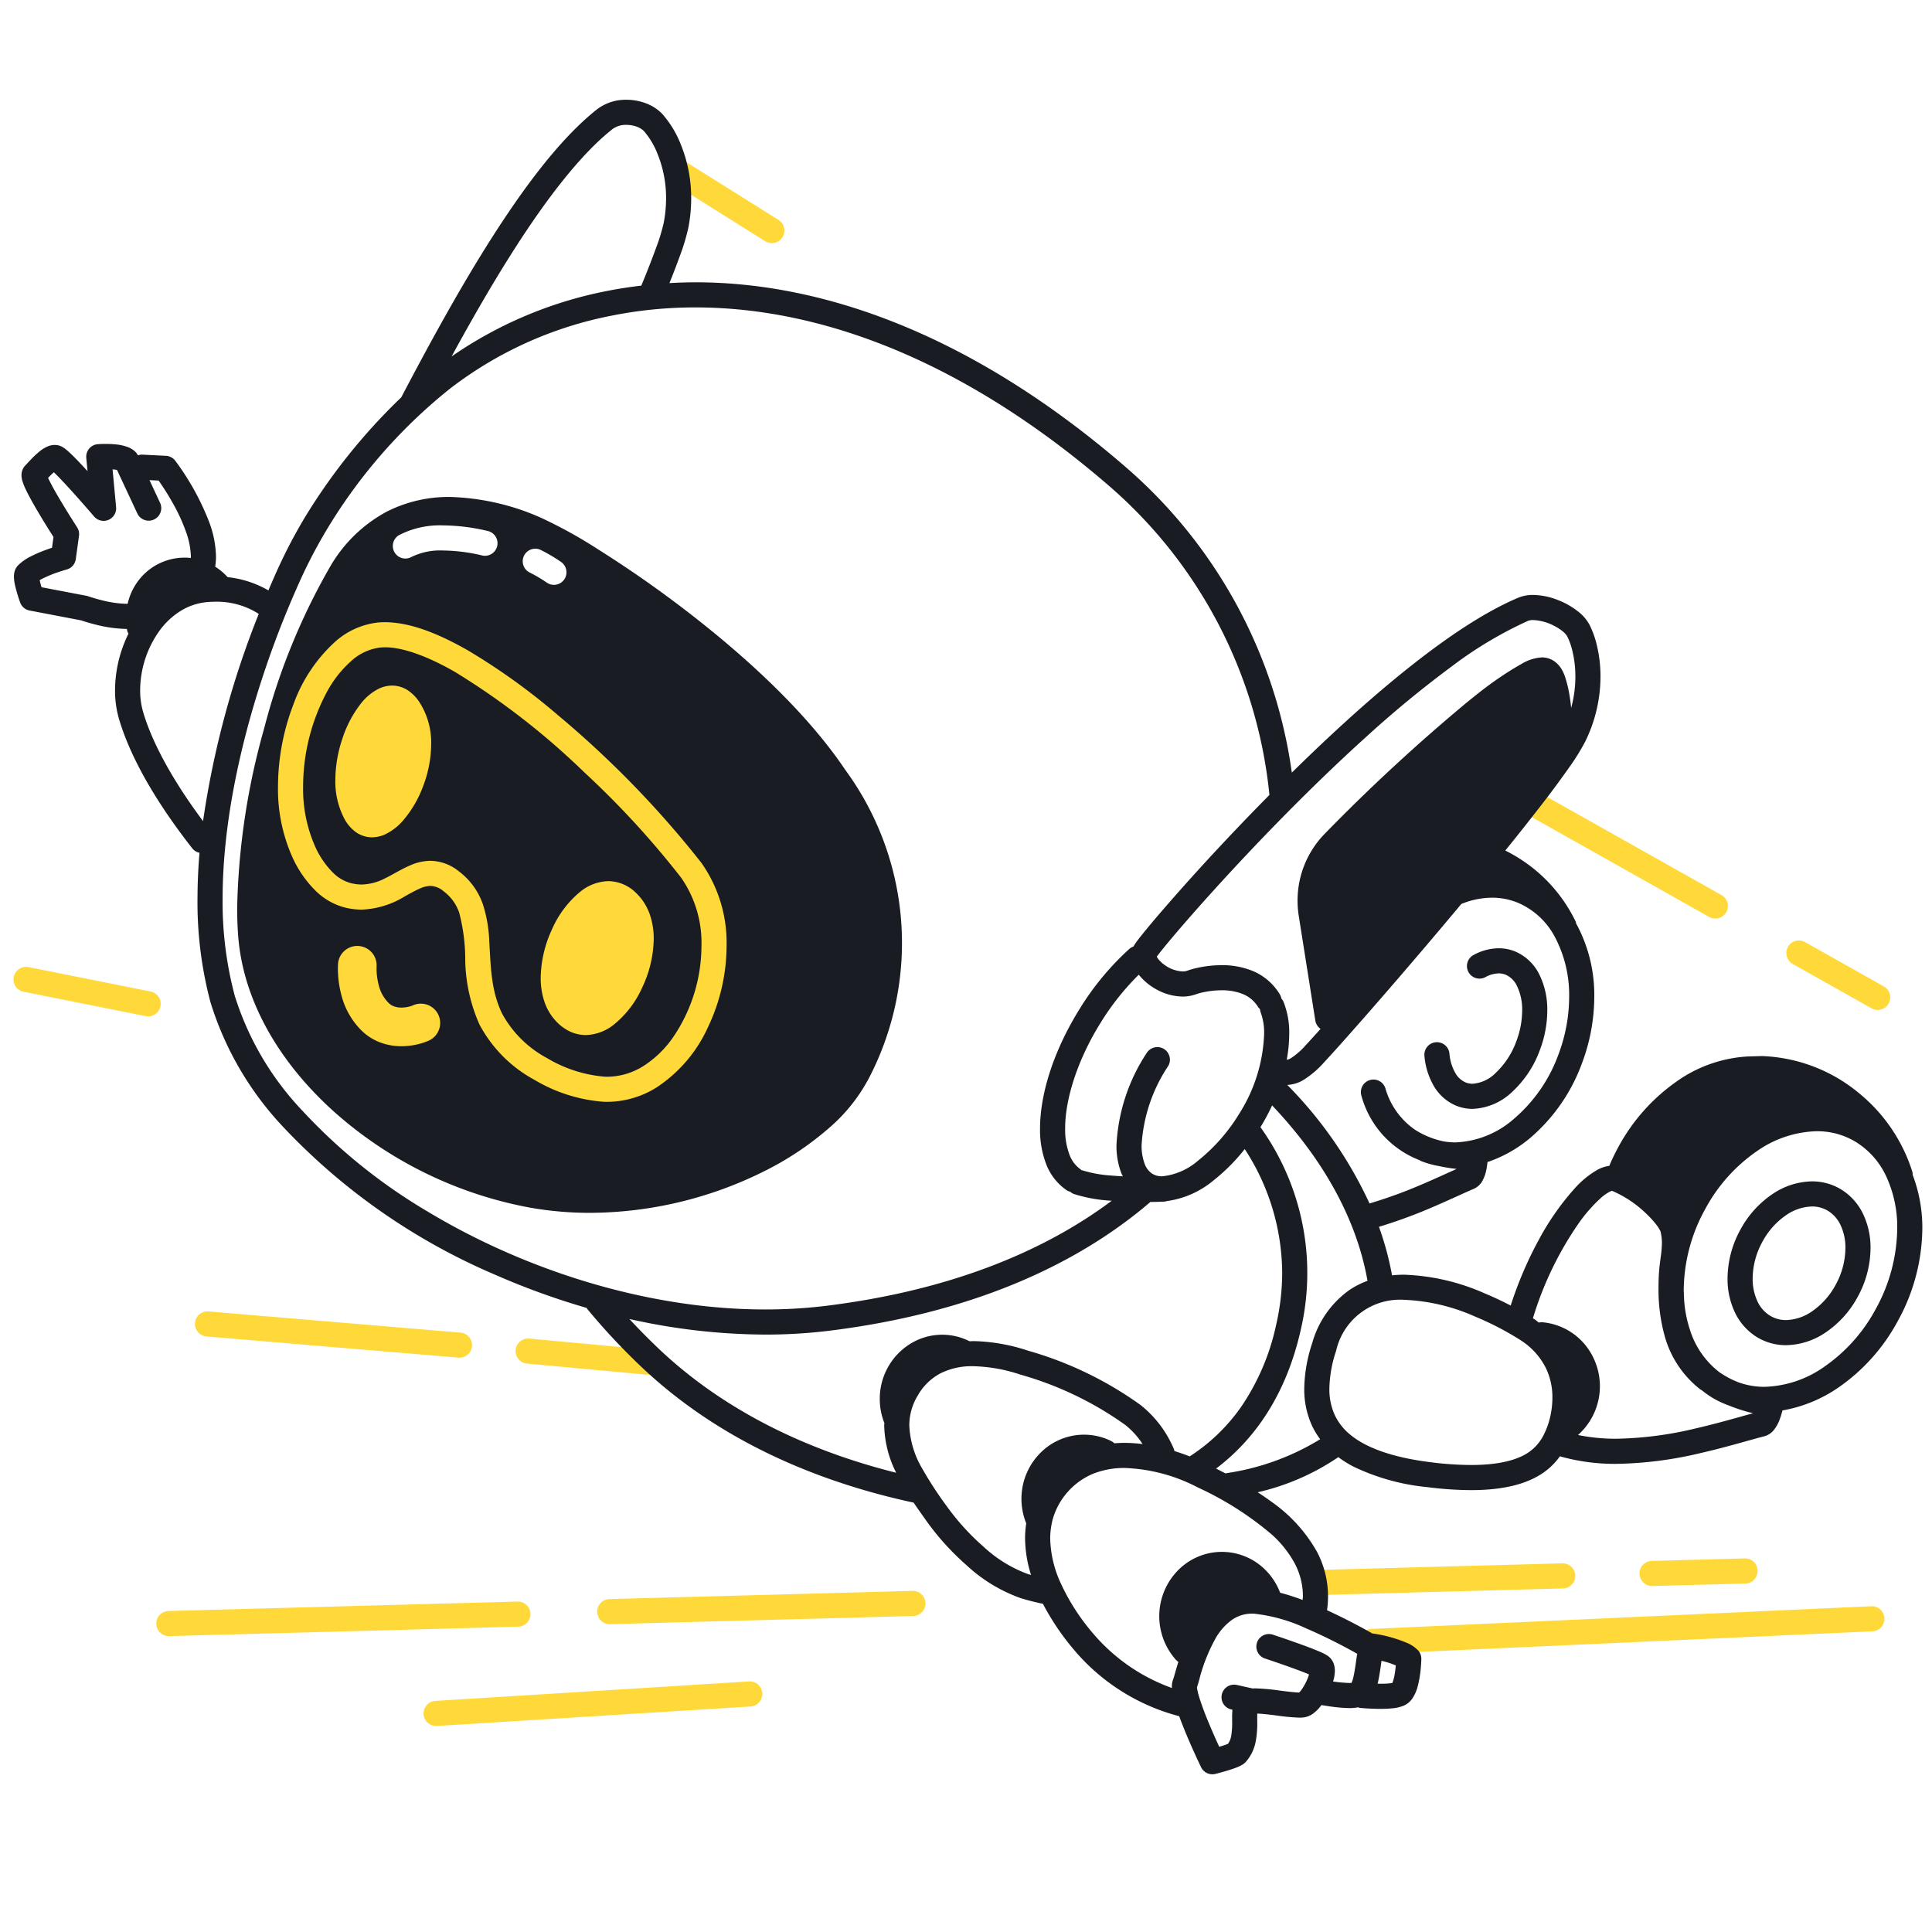 <svg xmlns="http://www.w3.org/2000/svg" width="200" height="200" fill="none"><path fill="#FFD93A" d="m69.824 19.085 9.386 5.884a1.3 1.3 0 0 0 1.381-2.203l-9.386-5.884a1.3 1.3 0 0 0-1.38 2.203ZM155.209 82.7l21.725 12.224a1.306 1.306 0 0 0 .988.12 1.3 1.3 0 0 0 .287-2.385l-21.725-12.225a1.298 1.298 0 0 0-1.77.496 1.3 1.3 0 0 0 .495 1.77ZM195.015 102.115l-8.157-4.59a1.297 1.297 0 0 0-1.77.496 1.3 1.3 0 0 0 .495 1.77l8.157 4.589a1.28 1.28 0 0 0 .987.119 1.301 1.301 0 0 0 .902-1.602 1.305 1.305 0 0 0-.614-.782ZM16.612 104.171a1.3 1.3 0 0 0-1.02-1.529l-12.637-2.527a1.304 1.304 0 0 0-1.53 1.02 1.3 1.3 0 0 0 1.02 1.53l12.637 2.526a1.3 1.3 0 0 0 1.53-1.02ZM21.369 138.349l26.084 2.194a1.3 1.3 0 0 0 .218-2.591l-26.084-2.194a1.299 1.299 0 0 0-1.098 2.132 1.3 1.3 0 0 0 .88.459ZM54.792 138.571a1.3 1.3 0 1 0-.24 2.589l12.831 1.185a1.3 1.3 0 1 0 .24-2.589l-12.831-1.185ZM169.721 162.921a1.3 1.3 0 0 0 1.335 1.265l9.623-.261a1.284 1.284 0 0 0 1.179-.834 1.3 1.3 0 0 0-1.249-1.765l-9.623.261a1.3 1.3 0 0 0-1.265 1.334ZM163.07 163.101a1.301 1.301 0 0 0-1.334-1.264l-25.387.686a1.311 1.311 0 0 0-1.179.834 1.3 1.3 0 0 0 1.249 1.765l25.387-.686a1.296 1.296 0 0 0 .908-.406 1.296 1.296 0 0 0 .356-.929ZM94.461 164.689l-31.384.848a1.3 1.3 0 0 0 .07 2.599l31.384-.848a1.3 1.3 0 1 0-.07-2.599ZM54.91 167.059a1.3 1.3 0 0 0-1.334-1.265l-36.133.977a1.299 1.299 0 1 0 .07 2.599l36.133-.977a1.299 1.299 0 0 0 1.264-1.334ZM77.533 174.062l-32.462 2.016a1.291 1.291 0 0 0-.895.436 1.308 1.308 0 0 0-.324.942 1.297 1.297 0 0 0 .877 1.15c.161.055.332.078.503.067l32.462-2.016a1.291 1.291 0 0 0 .895-.437 1.304 1.304 0 0 0 .194-1.432 1.306 1.306 0 0 0-.747-.659 1.303 1.303 0 0 0-.503-.067ZM193.715 166.277l-51.764 2.35a1.3 1.3 0 1 0 .118 2.597l51.764-2.349c.17-.008.338-.049.492-.122a1.289 1.289 0 0 0 .671-.734 1.3 1.3 0 0 0-1.281-1.742Z"/><path fill="#191C22" d="M89.995 111.523a30.297 30.297 0 0 0-2.49-31.822c-4.161-6.196-10.774-12.144-16.966-16.854a117.875 117.875 0 0 0-8.614-5.97 48.195 48.195 0 0 0-5.899-3.267 24.796 24.796 0 0 0-9.426-2.164c-2.279-.03-4.53.492-6.564 1.52a14.904 14.904 0 0 0-5.81 5.606 67.063 67.063 0 0 0-6.875 16.81 73.479 73.479 0 0 0-2.8 18.6c0 .98.033 1.934.1 2.852.517 6.917 4.414 13.308 9.975 18.29a41.932 41.932 0 0 0 20.359 9.911c2.013.347 4.052.521 6.095.518a40.713 40.713 0 0 0 17.921-4.253 31.613 31.613 0 0 0 6.72-4.442 17.675 17.675 0 0 0 4.274-5.335ZM41.319 55.39a9.226 9.226 0 0 1 4.552-1.002c1.571.019 3.134.216 4.66.589a1.3 1.3 0 0 1-.596 2.53c-1.33-.326-2.694-.5-4.064-.519a6.76 6.76 0 0 0-3.26.659 1.3 1.3 0 1 1-1.292-2.257Zm12.932 2.127a1.3 1.3 0 0 1 1.747-.575c.724.361 1.42.773 2.086 1.233a1.302 1.302 0 0 1-.518 2.35 1.302 1.302 0 0 1-.973-.22 14.415 14.415 0 0 0-1.766-1.041 1.3 1.3 0 0 1-.575-1.747Z"/><path fill="#191C22" d="M199 127.159a15.396 15.396 0 0 0-1.001-5.536 1.248 1.248 0 0 0-.03-.311 17.15 17.15 0 0 0-5.536-8.157 16.644 16.644 0 0 0-9.988-3.83l-.084-.001-1.4.04h-.007a14.074 14.074 0 0 0-7.453 2.633 19.71 19.71 0 0 0-5.95 6.705 21.447 21.447 0 0 0-.957 1.986 3.574 3.574 0 0 0-1.207.397 9.515 9.515 0 0 0-2.406 1.975 27.146 27.146 0 0 0-3.694 5.3 39.58 39.58 0 0 0-2.9 6.79c-.788-.409-1.7-.848-2.713-1.27a22.426 22.426 0 0 0-8.312-1.923c-.42-.001-.84.023-1.259.064a31.14 31.14 0 0 0-1.355-5.022 51.562 51.562 0 0 0 5.532-2.028c1.745-.745 3.238-1.457 4.3-1.912.353-.157.648-.422.843-.756.203-.352.347-.736.427-1.134.063-.278.099-.577.137-.874a13.62 13.62 0 0 0 4.362-2.446 18.478 18.478 0 0 0 5.424-7.802 19.645 19.645 0 0 0 1.266-6.853 15.42 15.42 0 0 0-1.781-7.416c-.03-.054-.064-.104-.094-.157a1.199 1.199 0 0 0-.056-.228 15.86 15.86 0 0 0-5.575-6.363 16.253 16.253 0 0 0-1.705-.983 261.377 261.377 0 0 0 3.638-4.59 106.202 106.202 0 0 0 2.922-3.94 22.338 22.338 0 0 0 1.749-2.82 15.338 15.338 0 0 0 1.546-6.652 13.835 13.835 0 0 0-.372-3.224 9.436 9.436 0 0 0-.781-2.174 4.363 4.363 0 0 0-1.074-1.27 7.973 7.973 0 0 0-2.212-1.273 7.19 7.19 0 0 0-2.531-.516 3.962 3.962 0 0 0-1.541.286c-3.786 1.599-8.038 4.54-12.381 8.08-3.745 3.056-7.535 6.56-11.062 10.028a51.055 51.055 0 0 0-17.051-31.505C101.208 35.046 85.742 29.223 72 29.224c-.908 0-1.806.032-2.699.083a82.815 82.815 0 0 0 1.07-2.787c.367-.964.664-1.953.89-2.96.192-1 .29-2.016.291-3.035a14.713 14.713 0 0 0-1.056-5.522 10.686 10.686 0 0 0-1.915-3.185 4.55 4.55 0 0 0-1.724-1.127 5.7 5.7 0 0 0-2.01-.364 4.903 4.903 0 0 0-3.04.987c-3.662 2.898-7.27 7.655-10.73 13.045-3.452 5.388-6.722 11.407-9.537 16.772v.001A61.383 61.383 0 0 0 31.397 53.83a54.396 54.396 0 0 0-3.098 6.098c-.17.383-.342.786-.515 1.191a10.633 10.633 0 0 0-4.219-1.372 6.109 6.109 0 0 0-1.29-1.085c.057-.344.085-.692.086-1.04a10.772 10.772 0 0 0-.692-3.541 26.815 26.815 0 0 0-3.526-6.387 1.305 1.305 0 0 0-.967-.508l-2.418-.121a1.29 1.29 0 0 0-.484.073 1.3 1.3 0 0 0-.23-.334 2.315 2.315 0 0 0-.876-.547 4.912 4.912 0 0 0-1.182-.253 10.24 10.24 0 0 0-1.04-.049c-.463 0-.795.025-.817.026a1.301 1.301 0 0 0-1.198 1.418l.129 1.374a47.857 47.857 0 0 0-1.388-1.47c-.264-.264-.501-.49-.725-.68a3.792 3.792 0 0 0-.353-.27 2.038 2.038 0 0 0-.238-.137 1.503 1.503 0 0 0-.44-.138h-.001l-.245-.018a1.937 1.937 0 0 0-.743.156 3.466 3.466 0 0 0-.814.5 9.527 9.527 0 0 0-.91.848c-.258.269-.48.516-.58.619-.16.165-.276.367-.34.589-.04.138-.059.282-.058.426.002.192.03.384.086.569.085.284.193.56.321.828.459.984 1.236 2.298 1.916 3.412.4.652.758 1.22.99 1.582l-.154 1.115c-.243.08-.521.176-.819.29-.474.176-.937.38-1.387.61-.48.236-.92.545-1.305.918-.19.197-.321.442-.381.709a1.99 1.99 0 0 0-.05.46c.007.308.047.614.118.913.142.597.317 1.185.525 1.763a1.296 1.296 0 0 0 .978.834l5.326 1.017c.205.07.733.245 1.453.426 1.073.284 2.176.44 3.286.464h.01c.011.057.016.115.028.172.03.11.076.216.136.314a13.335 13.335 0 0 0-1.394 5.848 10.626 10.626 0 0 0 .417 3.01c1.408 4.724 4.621 9.602 7.593 13.386.187.228.446.385.735.444a57.335 57.335 0 0 0-.208 4.731 40.25 40.25 0 0 0 1.346 10.746 32.967 32.967 0 0 0 7.587 12.969 65.237 65.237 0 0 0 21.915 15.248 76.217 76.217 0 0 0 9.44 3.42c.022.032.029.069.053.099a66.875 66.875 0 0 0 5.381 5.786c9.226 8.857 20.539 12.573 28.412 14.271.492.731.981 1.407 1.414 2.02a26.981 26.981 0 0 0 4.074 4.468 16.154 16.154 0 0 0 5.593 3.398c.813.249 1.578.44 2.303.586a25.72 25.72 0 0 0 3.084 4.606 21.274 21.274 0 0 0 11.021 7.03c.325.889.704 1.811 1.067 2.652a75.784 75.784 0 0 0 1.201 2.628 1.3 1.3 0 0 0 1.488.694c.011-.003.58-.147 1.205-.335.314-.095.639-.199.937-.313.15-.056.297-.12.44-.191l.239-.136c.118-.076.226-.167.321-.269v-.001a4.412 4.412 0 0 0 1.03-2.147c.116-.648.168-1.307.155-1.966 0-.224-.003-.432-.003-.618a7.84 7.84 0 0 1 .002-.27c.509.019 1.245.102 1.983.197.787.118 1.579.193 2.374.225.163.002.326-.008.487-.029.318-.048.62-.169.883-.353.355-.253.665-.564.917-.92.192.033.493.084.869.137.685.105 1.377.164 2.07.178a4.57 4.57 0 0 0 .858-.084c.07.028.142.05.216.065.023.002 1.005.097 2.08.098.411.002.821-.016 1.229-.056.422-.032.836-.13 1.228-.288.339-.156.63-.399.844-.705.273-.405.471-.856.585-1.331.154-.609.256-1.231.307-1.857.047-.525.055-.898.056-.919a1.301 1.301 0 0 0-.296-.854 3.421 3.421 0 0 0-1.253-.846 14.144 14.144 0 0 0-3.523-.951 64.062 64.062 0 0 0-4.689-2.405c.066-.474.1-.951.102-1.429a9.883 9.883 0 0 0-1.145-4.624 15.763 15.763 0 0 0-4.767-5.216 29.625 29.625 0 0 0-1.371-.943 24.524 24.524 0 0 0 8.348-3.634c.485.36.997.682 1.532.962a22.608 22.608 0 0 0 7.654 2.138c1.508.198 3.027.303 4.547.313 3.41.001 5.675-.647 7.234-1.634a6.894 6.894 0 0 0 1.969-1.866c1.898.534 3.863.797 5.835.782a40.002 40.002 0 0 0 8.816-1.138c2.676-.615 4.994-1.329 6.52-1.72.383-.105.722-.328.971-.637a3.91 3.91 0 0 0 .613-1.107c.113-.291.2-.61.288-.929a14.596 14.596 0 0 0 5.776-2.362 19.657 19.657 0 0 0 6.125-6.825 20.155 20.155 0 0 0 2.578-9.661Zm-37.662-18.023a15.886 15.886 0 0 1-4.643 6.707 9.7 9.7 0 0 1-6.064 2.417 7.08 7.08 0 0 1-1.189-.104 8.906 8.906 0 0 1-2.951-1.198 7.795 7.795 0 0 1-3.079-4.31 1.296 1.296 0 0 0-.649-.754 1.303 1.303 0 0 0-1.747.575 1.3 1.3 0 0 0-.074.992 9.936 9.936 0 0 0 2.216 4.039 9.949 9.949 0 0 0 3.801 2.603c.038.028.077.054.118.077.608.242 1.24.419 1.884.531.605.132 1.216.231 1.831.295-1.006.451-2.194 1.002-3.533 1.574a48.154 48.154 0 0 1-5.487 2 43.243 43.243 0 0 0-8.515-12.271 3.505 3.505 0 0 0 1.769-.571 9.814 9.814 0 0 0 2.012-1.731c2.434-2.618 8.458-9.505 14.239-16.428a8.497 8.497 0 0 1 3.168-.65 7.054 7.054 0 0 1 2.635.502 7.782 7.782 0 0 1 3.9 3.6 12.84 12.84 0 0 1 1.459 6.163 17.042 17.042 0 0 1-1.101 5.942Zm-33.076 6.192a18.411 18.411 0 0 1-4.218 4.803 6.693 6.693 0 0 1-3.738 1.639 1.856 1.856 0 0 1-1.06-.291 2.073 2.073 0 0 1-.753-1.004 5.325 5.325 0 0 1-.315-1.945 16.512 16.512 0 0 1 2.759-8.186 1.301 1.301 0 0 0-2.205-1.378 19 19 0 0 0-3.154 9.564 7.878 7.878 0 0 0 .499 2.907c.046.115.106.224.159.336a30.802 30.802 0 0 1-1.232-.083 12.814 12.814 0 0 1-2.951-.535c-.033-.012-.066-.006-.098-.015-.031-.025-.049-.06-.083-.083a3.176 3.176 0 0 1-1.16-1.523 7.34 7.34 0 0 1-.448-2.714c-.01-2.978 1.248-7.083 3.723-11.029a26.619 26.619 0 0 1 3.899-4.891 6.006 6.006 0 0 0 1.797 1.506 5.736 5.736 0 0 0 2.734.757 4.107 4.107 0 0 0 1.471-.264h.001a2.87 2.87 0 0 1 .289-.088 9.226 9.226 0 0 1 2.28-.298 5.74 5.74 0 0 1 2.195.389 3.298 3.298 0 0 1 1.625 1.409.426.426 0 0 1 .184.381c.29.754.426 1.558.399 2.366a16.47 16.47 0 0 1-2.599 8.27Zm13.196-39.076a112.385 112.385 0 0 1 8.804-7.25 41.454 41.454 0 0 1 7.919-4.732c.17-.06.351-.089.532-.082a5.155 5.155 0 0 1 2.151.589c.329.163.639.362.924.594.177.137.328.305.446.495.244.497.429 1.021.549 1.561.202.858.303 1.737.3 2.618a12.355 12.355 0 0 1-.438 3.24 17.69 17.69 0 0 0-.245-1.73 12.065 12.065 0 0 0-.342-1.351 4.04 4.04 0 0 0-.522-1.116 2.626 2.626 0 0 0-.76-.717 2.23 2.23 0 0 0-1.16-.317 4.542 4.542 0 0 0-2.091.665 31.52 31.52 0 0 0-2.736 1.735c-.72.495-1.705 1.253-2.918 2.242a190.8 190.8 0 0 0-14.763 13.645 9.89 9.89 0 0 0-2.785 6.903c0 .525.041 1.05.124 1.57l1.715 10.837a1.308 1.308 0 0 0 .543.859c-.622.693-1.156 1.28-1.571 1.727a7.386 7.386 0 0 1-1.459 1.28c-.111.071-.23.128-.355.172l-.061.014c-.016-.012-.036-.017-.052-.028.16-.864.245-1.739.254-2.617a8.544 8.544 0 0 0-.62-3.414 1.235 1.235 0 0 0-.19-.269 1.257 1.257 0 0 0-.131-.381 5.914 5.914 0 0 0-2.862-2.489 8.282 8.282 0 0 0-3.2-.591 11.787 11.787 0 0 0-2.955.386 5.756 5.756 0 0 0-.546.171h.001a1.51 1.51 0 0 1-.541.092 3.474 3.474 0 0 1-1.935-.73 2.887 2.887 0 0 1-.636-.634.929.929 0 0 1-.094-.171c.072-.099.177-.24.31-.407.883-1.125 2.923-3.528 5.663-6.55 4.114-4.536 9.831-10.495 15.733-15.819Zm-88.192-50.49c3.372-5.276 6.916-9.866 10.15-12.406.418-.296.92-.447 1.432-.429.371 0 .74.066 1.088.195.28.098.534.258.743.469.601.71 1.077 1.518 1.407 2.388.579 1.446.873 2.99.866 4.546a13.554 13.554 0 0 1-.245 2.548 19.5 19.5 0 0 1-.783 2.568 93.304 93.304 0 0 1-1.537 3.928 45.648 45.648 0 0 0-3.538.55 42.522 42.522 0 0 0-16.1 6.782c2.05-3.759 4.25-7.602 6.517-11.14ZM9.516 61.85a12.99 12.99 0 0 1-.268-.087l-.066-.023-.016-.006-.197-.053L4.3 60.79a8.138 8.138 0 0 1-.194-.727 3.94 3.94 0 0 1 .274-.155 12.44 12.44 0 0 1 1.651-.68c.256-.088.478-.157.633-.204l.18-.053.056-.015a1.297 1.297 0 0 0 .945-1.077l.333-2.412a1.304 1.304 0 0 0-.198-.886l-.14-.218a89.316 89.316 0 0 1-1.824-2.965 29.14 29.14 0 0 1-.914-1.665 9.017 9.017 0 0 1-.124-.262 9.41 9.41 0 0 1 .596-.584l.017.016c.66.633 1.717 1.792 2.584 2.77a149.268 149.268 0 0 1 1.561 1.79 1.3 1.3 0 0 0 2.283-.965l-.366-3.91c.103.01.21.017.3.032.06.01.114.021.162.033l2.1 4.498a1.3 1.3 0 0 0 2.356-1.1l-1.096-2.348.947.047a27.163 27.163 0 0 1 1.613 2.599c.476.863.882 1.762 1.214 2.69.31.827.482 1.699.511 2.582 0 .051-.01.093-.012.142a5.871 5.871 0 0 0-1.965.111 6.031 6.031 0 0 0-3.45 2.22 6.305 6.305 0 0 0-1.12 2.408c-.03 0-.056.005-.086.005a11.52 11.52 0 0 1-2.652-.386 17.214 17.214 0 0 1-.96-.27Zm5.302 11.863a8.042 8.042 0 0 1-.31-2.272 10.68 10.68 0 0 1 1.987-6.126 7.783 7.783 0 0 1 2.269-2.112 6.302 6.302 0 0 1 2.946-.894c.21-.01.444-.02.704-.02a8.03 8.03 0 0 1 4.372 1.261A94.002 94.002 0 0 0 21.02 85c-2.566-3.426-5.114-7.585-6.201-11.287Zm29.48 51.723a57.31 57.31 0 0 1-12.99-10.451 30.425 30.425 0 0 1-7.011-11.922 37.677 37.677 0 0 1-1.252-10.05c-.002-7.76 1.86-15.99 4.127-22.892a98.347 98.347 0 0 1 3.503-9.139 52.068 52.068 0 0 1 2.936-5.79 54.727 54.727 0 0 1 12.906-14.906 39.834 39.834 0 0 1 16.843-7.618 43.962 43.962 0 0 1 8.64-.844c12.995 0 27.859 5.5 42.973 18.617a48.66 48.66 0 0 1 16.437 31.852 260.648 260.648 0 0 0-4.917 5.108 229.133 229.133 0 0 0-6.311 7.012 94.219 94.219 0 0 0-1.887 2.254c-.233.288-.421.529-.569.727-.074.1-.138.187-.195.272a2.654 2.654 0 0 0-.174.286c-.004.008-.005.017-.009.025a1.293 1.293 0 0 0-.444.26 28.627 28.627 0 0 0-5.122 6.176c-2.677 4.298-4.109 8.742-4.118 12.407a9.91 9.91 0 0 0 .634 3.682 5.779 5.779 0 0 0 2.13 2.717c.109.066.227.114.351.144.114.102.246.182.388.237 1.17.372 2.38.6 3.605.68.104.009.209.015.313.023-7.243 5.411-16.995 9.3-29.443 10.861a51.664 51.664 0 0 1-6.412.391c-12.102.005-24.77-4.008-34.933-10.119Zm20.854 11.105a64.814 64.814 0 0 0 14.078 1.614c2.252.003 4.501-.135 6.736-.412 14.219-1.781 25.238-6.551 33.121-13.315a43.433 43.433 0 0 0 1.479-.038c.068-.011.135-.028.2-.05a9.558 9.558 0 0 0 4.864-2.149 19.378 19.378 0 0 0 3.224-3.24 23.658 23.658 0 0 1 3.877 12.786 24.16 24.16 0 0 1-.623 5.399 23.94 23.94 0 0 1-3.618 8.49 19.11 19.11 0 0 1-5.334 5.139 22.56 22.56 0 0 0-1.582-.551 1.21 1.21 0 0 0-.034-.161 11.46 11.46 0 0 0-3.505-4.633 37.496 37.496 0 0 0-11.605-5.596 19.088 19.088 0 0 0-5.688-.994c-.125 0-.245.015-.369.018a6.274 6.274 0 0 0-6.143.265 6.688 6.688 0 0 0-3.156 5.717c.001.849.162 1.691.475 2.482-.002.083-.016.168-.016.252a11.382 11.382 0 0 0 1.239 4.894c-7.39-1.849-16.962-5.513-24.803-13.053a67.204 67.204 0 0 1-2.817-2.864Zm36.629 23.543a24.468 24.468 0 0 1-3.665-4.014 39.237 39.237 0 0 1-2.684-4.107 9.51 9.51 0 0 1-1.3-4.399 5.95 5.95 0 0 1 .88-3.109 5.848 5.848 0 0 1 2.375-2.302 7.25 7.25 0 0 1 3.355-.723c1.669.042 3.322.336 4.902.873a34.994 34.994 0 0 1 10.816 5.186 8.182 8.182 0 0 1 1.819 2.002 15.169 15.169 0 0 0-1.832-.126c-.364 0-.728.015-1.091.046a1.26 1.26 0 0 0-.335-.24 6.347 6.347 0 0 0-7.122 1.042 6.726 6.726 0 0 0-2.159 4.961c.003.865.171 1.722.495 2.525a10.09 10.09 0 0 0-.119 1.563c.017 1.282.225 2.555.618 3.777-.107-.031-.205-.055-.314-.088a13.74 13.74 0 0 1-4.639-2.867Zm36.214 13.981c.016-.057.043-.113.057-.17.083-.306.127-.621.132-.938a2.164 2.164 0 0 0-.109-.705 1.67 1.67 0 0 0-.594-.816 3.98 3.98 0 0 0-.642-.355c-.775-.356-2.008-.803-3.094-1.185-1.079-.378-1.982-.676-1.987-.678a1.302 1.302 0 0 0-1.636.83 1.305 1.305 0 0 0 .823 1.64s.287.094.733.245c.668.227 1.688.579 2.591.915.45.167.872.331 1.195.468l.046.02a3.06 3.06 0 0 1-.059.188 5.797 5.797 0 0 1-.675 1.338 2.43 2.43 0 0 1-.286.347c-.379.001-1.194-.097-2.031-.205a22.252 22.252 0 0 0-2.526-.225c-.09.001-.177.007-.265.011l-1.629-.364a1.302 1.302 0 0 0-1.386 1.968 1.313 1.313 0 0 0 .82.57l.106.024c-.015.224-.03.449-.031.669 0 .207.003.414.003.618.012.487-.023.974-.104 1.454a1.943 1.943 0 0 1-.33.795 5.331 5.331 0 0 1-.323.12 14.39 14.39 0 0 1-.579.183 69.777 69.777 0 0 1-1.224-2.806 29.543 29.543 0 0 1-.787-2.129c-.1-.315-.179-.6-.229-.827a2.462 2.462 0 0 1-.063-.41c.075-.212.137-.425.213-.69.383-1.55.972-3.042 1.752-4.435a6.048 6.048 0 0 1 1.603-1.805 3.608 3.608 0 0 1 2.156-.681l.17.003h.001c1.863.204 3.681.714 5.378 1.51a55.78 55.78 0 0 1 5.325 2.649c-.008.037-.032.066-.037.105-.126.89-.238 1.79-.395 2.399a2.827 2.827 0 0 1-.171.507 2.987 2.987 0 0 1-.174.005 13.737 13.737 0 0 1-1.706-.152l-.032-.005Zm4.892.236c-.093 0-.183-.004-.276-.006.07-.282.126-.569.177-.861.088-.506.156-1.017.224-1.506a8.625 8.625 0 0 1 1.48.476c-.024.278-.061.604-.116.918a4.4 4.4 0 0 1-.227.868l-.013.027a3.29 3.29 0 0 1-.343.048 9.981 9.981 0 0 1-.906.036Zm-11.221-15.437a11.148 11.148 0 0 1 2.36 2.974 7.28 7.28 0 0 1 .851 3.422c0 .118-.023.247-.028.368a23.233 23.233 0 0 0-2.33-.75 6.646 6.646 0 0 0-1.199-2.007 6.37 6.37 0 0 0-4.483-2.212 6.362 6.362 0 0 0-4.697 1.711 6.778 6.778 0 0 0-.486 9.366c.102.117.218.212.326.32-.072.232-.146.469-.204.669-.085.292-.156.546-.213.744a5.084 5.084 0 0 1-.115.365 2.124 2.124 0 0 0-.139.792c0 .04.008.076.01.115a19.184 19.184 0 0 1-8.272-5.774 22.146 22.146 0 0 1-3.203-4.993 11.625 11.625 0 0 1-1.128-4.712 7.903 7.903 0 0 1 .149-1.495l.002-.004c.021-.135.055-.25.08-.379a7.266 7.266 0 0 1 4.153-4.798 8.636 8.636 0 0 1 3.347-.621c2.638.1 5.219.789 7.555 2.018a33.05 33.05 0 0 1 7.664 4.881Zm-5.779-6.837c3.925-2.96 7.221-7.543 8.755-14.312a25.91 25.91 0 0 0-4.163-21.031c.448-.725.852-1.477 1.209-2.252 5.873 6.194 8.874 12.468 9.877 18.16a8.66 8.66 0 0 0-1.825.915 10.055 10.055 0 0 0-3.901 5.533 15.549 15.549 0 0 0-.823 4.706 9.017 9.017 0 0 0 .793 3.821c.235.502.521.978.855 1.421a25.604 25.604 0 0 1-9.696 3.512c-.034.006-.059.027-.092.036-.329-.175-.659-.341-.989-.509Zm32.23-1.601c-1.013.643-2.746 1.229-5.842 1.23a34.07 34.07 0 0 1-4.222-.293c-3.905-.487-6.576-1.484-8.169-2.761a5.839 5.839 0 0 1-1.715-2.128 6.405 6.405 0 0 1-.553-2.728c.031-1.332.267-2.652.699-3.912a6.779 6.779 0 0 1 7.047-5.278c2.524.107 5.005.692 7.312 1.724a30.868 30.868 0 0 1 4.715 2.442 7.296 7.296 0 0 1 2.637 2.892c.458.96.69 2.012.678 3.076a8.905 8.905 0 0 1-.271 2.155 7.47 7.47 0 0 1-.524 1.471c-.376.865-1 1.599-1.792 2.11Zm17.43-2.56a37.48 37.48 0 0 1-8.235 1.072 19.63 19.63 0 0 1-3.958-.387 6.756 6.756 0 0 0 1.39-8.379 6.464 6.464 0 0 0-5.032-3.288 1.275 1.275 0 0 0-.413.029c-.161-.119-.303-.246-.476-.36l-.135-.086a34.931 34.931 0 0 1 4.649-9.704 15.775 15.775 0 0 1 2.384-2.749 4.77 4.77 0 0 1 .874-.626c.082-.045.169-.082.258-.111l.021-.005a11.638 11.638 0 0 1 3.41 2.237c.436.397.836.83 1.197 1.295.119.156.228.319.325.489l.076.153.015.04.003.008c.094.39.142.789.141 1.191a11.603 11.603 0 0 1-.135 1.512c-.075.58-.167 1.259-.197 2.073-.013.347-.02.688-.02 1.025a17.948 17.948 0 0 0 .612 4.913 10.549 10.549 0 0 0 3.667 5.585c.084.066.185.117.271.181.354.282.726.541 1.114.773.512.296 1.05.546 1.606.747.819.33 1.662.6 2.521.806-1.575.424-3.622 1.036-5.933 1.566Zm18.599-12.302a17.057 17.057 0 0 1-5.303 5.925 11.265 11.265 0 0 1-6.209 2.076 7.876 7.876 0 0 1-2.73-.49c-.262-.109-.52-.219-.758-.339a9.955 9.955 0 0 1-1.148-.68 8.868 8.868 0 0 1-3.053-4.387 12.645 12.645 0 0 1-.6-3.026c-.013-.189-.017-.388-.024-.583-.007-.183-.021-.364-.021-.55a17.574 17.574 0 0 1 2.255-8.405 17.056 17.056 0 0 1 5.302-5.925 11.263 11.263 0 0 1 6.209-2.076 7.696 7.696 0 0 1 3.961 1.057 8.262 8.262 0 0 1 3.226 3.6 12.429 12.429 0 0 1 1.147 5.398 17.58 17.58 0 0 1-2.254 8.405Z"/><path fill="#191C22" d="M190.521 123.086a5.755 5.755 0 0 0-2.944-.791 7.495 7.495 0 0 0-4.153 1.357 10.363 10.363 0 0 0-3.235 3.6 10.61 10.61 0 0 0-1.355 5.091 8.069 8.069 0 0 0 .76 3.512 6.032 6.032 0 0 0 2.356 2.607 5.755 5.755 0 0 0 2.944.791 7.495 7.495 0 0 0 4.153-1.357 10.363 10.363 0 0 0 3.235-3.6 10.621 10.621 0 0 0 1.355-5.091 8.069 8.069 0 0 0-.76-3.512 6.026 6.026 0 0 0-2.356-2.607Zm-.516 9.954a7.777 7.777 0 0 1-2.411 2.7 4.92 4.92 0 0 1-2.701.913 3.144 3.144 0 0 1-1.622-.431 3.422 3.422 0 0 1-1.336-1.499 5.474 5.474 0 0 1-.501-2.38 8.02 8.02 0 0 1 1.032-3.835 7.777 7.777 0 0 1 2.411-2.7 4.919 4.919 0 0 1 2.7-.913 3.147 3.147 0 0 1 1.623.431 3.422 3.422 0 0 1 1.336 1.499 5.47 5.47 0 0 1 .501 2.38 8.02 8.02 0 0 1-1.032 3.835ZM156.821 98.484a4.486 4.486 0 0 0-1.675-.32c-.924.014-1.83.26-2.634.714a1.3 1.3 0 0 0 1.241 2.284 2.957 2.957 0 0 1 1.393-.398c.243-.002.483.044.708.134.537.239.965.669 1.201 1.207a5.64 5.64 0 0 1 .52 2.506 9.134 9.134 0 0 1-.601 3.173 8.443 8.443 0 0 1-2.158 3.299 3.727 3.727 0 0 1-2.378 1.107 1.88 1.88 0 0 1-.707-.133 2.244 2.244 0 0 1-1.079-.984 4.875 4.875 0 0 1-.608-2.014 1.29 1.29 0 0 0-.47-.877 1.307 1.307 0 0 0-1.438-.14 1.287 1.287 0 0 0-.63.77c-.05.164-.066.335-.049.505a7.459 7.459 0 0 0 .964 3.092 4.85 4.85 0 0 0 2.342 2.061 4.474 4.474 0 0 0 1.675.32 6.273 6.273 0 0 0 4.119-1.775 11.017 11.017 0 0 0 2.851-4.318c.498-1.306.757-2.689.767-4.086a8.193 8.193 0 0 0-.797-3.675 4.961 4.961 0 0 0-2.557-2.452Z"/><path fill="#FFD93A" d="M35.663 84.781a4.032 4.032 0 0 0 1.194 1.372c.485.341 1.063.524 1.656.525a3.319 3.319 0 0 0 1.37-.312 5.74 5.74 0 0 0 1.897-1.491 11.671 11.671 0 0 0 2.029-3.513c.53-1.379.81-2.84.826-4.317a7.721 7.721 0 0 0-1.24-4.393 4.19 4.19 0 0 0-1.221-1.218 2.97 2.97 0 0 0-1.581-.463 3.241 3.241 0 0 0-1.388.326 5.48 5.48 0 0 0-1.856 1.547 11.81 11.81 0 0 0-1.89 3.574 13.609 13.609 0 0 0-.745 4.31 8.281 8.281 0 0 0 .95 4.053ZM57.541 105.694c.41.449.902.816 1.45 1.081a3.871 3.871 0 0 0 1.649.372 4.827 4.827 0 0 0 2.879-1.06 10.363 10.363 0 0 0 2.97-3.876 12.093 12.093 0 0 0 1.185-5.007 7.637 7.637 0 0 0-.408-2.545 5.608 5.608 0 0 0-1.412-2.214 4.142 4.142 0 0 0-2.876-1.23 4.788 4.788 0 0 0-2.885 1.077 10.43 10.43 0 0 0-2.949 3.91 12.29 12.29 0 0 0-1.171 5.016c-.008.806.11 1.607.352 2.376a5.54 5.54 0 0 0 1.216 2.1ZM38.985 100.034h-.001a2 2 0 0 0-3.987-.309 7.016 7.016 0 0 0-.017.533c0 .947.127 1.889.374 2.802a7.857 7.857 0 0 0 2.163 3.708c.585.545 1.279.96 2.036 1.215a6.216 6.216 0 0 0 2.006.32 7.333 7.333 0 0 0 1.59-.178c.421-.093.832-.226 1.227-.397a2.003 2.003 0 0 0 1.02-2.639 2 2 0 0 0-2.639-1.019 2.816 2.816 0 0 1-.483.152c-.235.053-.474.08-.715.082a2.25 2.25 0 0 1-.723-.11 1.585 1.585 0 0 1-.592-.353 3.883 3.883 0 0 1-1.033-1.842 6.817 6.817 0 0 1-.231-1.741l.003-.189.002-.035Z"/><path fill="#FFD93A" d="M32.675 92.216a6.73 6.73 0 0 0 2.895 1.695 7.27 7.27 0 0 0 1.877.253 9.149 9.149 0 0 0 4.478-1.386c.575-.315 1.083-.602 1.523-.79a2.82 2.82 0 0 1 1.105-.278c.51.022.998.22 1.378.562a4.593 4.593 0 0 1 1.608 2.216c.425 1.634.635 3.316.624 5.005.05 2.262.55 4.492 1.47 6.56a13.949 13.949 0 0 0 5.695 5.732 16.323 16.323 0 0 0 7.156 2.269c.124.005.248.008.371.008a9.674 9.674 0 0 0 5.131-1.503 14.726 14.726 0 0 0 5.3-6.22 19.717 19.717 0 0 0 1.93-8.417c.072-3.07-.842-6.084-2.606-8.598A102.484 102.484 0 0 0 57.764 74.04a66.18 66.18 0 0 0-9.348-6.724c-3.053-1.737-5.928-2.89-8.558-2.906-.257 0-.511.012-.763.036a8 8 0 0 0-4.347 1.937 16.108 16.108 0 0 0-4.37 6.531 23.9 23.9 0 0 0-1.6 8.507 17.235 17.235 0 0 0 1.52 7.378 11.54 11.54 0 0 0 2.377 3.417Zm1.148-20.552a11.623 11.623 0 0 1 2.594-3.288 5.41 5.41 0 0 1 2.932-1.342l-.127-1.294.127 1.294c.162-.016.332-.024.509-.024 1.819-.015 4.424.923 7.266 2.563a76.67 76.67 0 0 1 13.378 10.392 91.02 91.02 0 0 1 10.017 10.904 11.799 11.799 0 0 1 2.096 7.053 16.86 16.86 0 0 1-2.88 9.372 10.859 10.859 0 0 1-3.118 3.055 7.075 7.075 0 0 1-3.762 1.113c-.089 0-.179-.002-.27-.006h.001a13.81 13.81 0 0 1-5.957-1.922 11.424 11.424 0 0 1-4.652-4.607c-1.174-2.43-1.17-4.952-1.329-7.503a14.16 14.16 0 0 0-.657-3.803 7.224 7.224 0 0 0-2.478-3.412 4.81 4.81 0 0 0-2.96-1.099 5.37 5.37 0 0 0-2.133.49c-.941.41-1.748.933-2.55 1.318-.746.4-1.576.622-2.423.646a4.664 4.664 0 0 1-1.208-.165 4.141 4.141 0 0 1-1.768-1.062 8.976 8.976 0 0 1-1.825-2.656 14.67 14.67 0 0 1-1.267-6.26 20.83 20.83 0 0 1 2.444-9.757Z"/></svg>